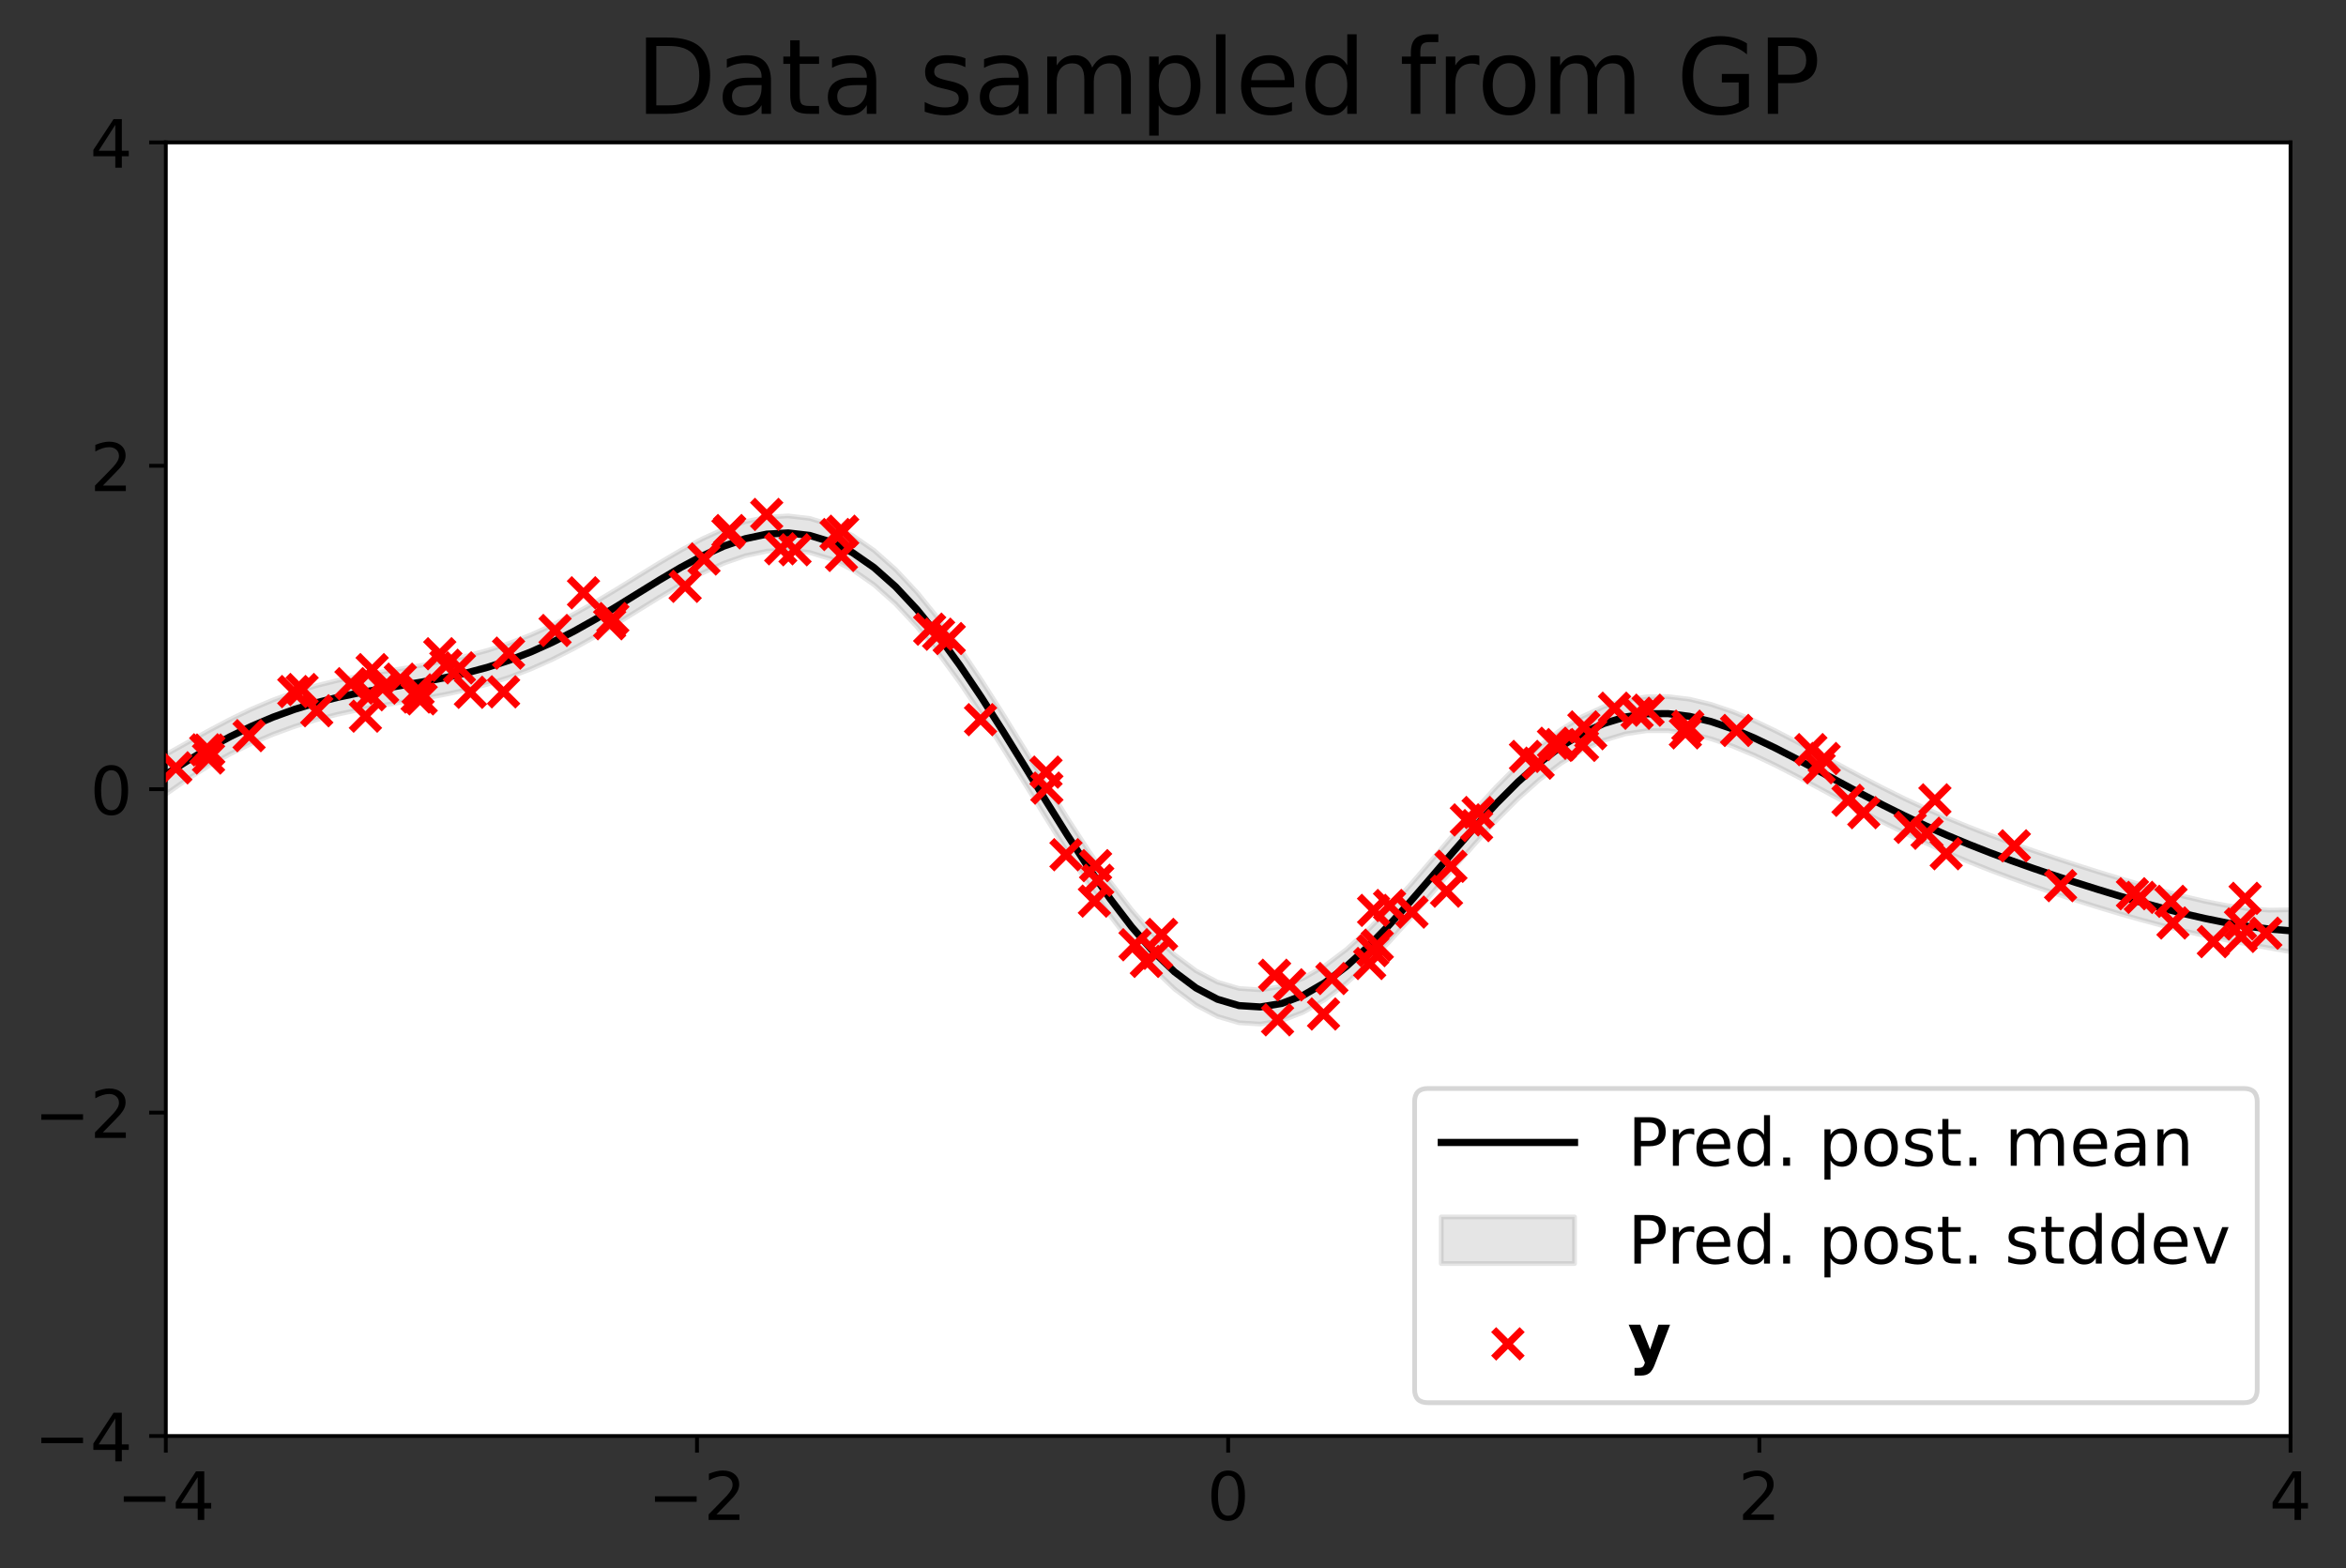 <?xml version="1.0" encoding="utf-8" standalone="no"?>
<!DOCTYPE svg PUBLIC "-//W3C//DTD SVG 1.1//EN"
  "http://www.w3.org/Graphics/SVG/1.1/DTD/svg11.dtd">
<!-- Created with matplotlib (https://matplotlib.org/) -->
<svg height="329.466pt" version="1.1" viewBox="0 0 492.893 329.466" width="492.893pt" xmlns="http://www.w3.org/2000/svg" xmlns:xlink="http://www.w3.org/1999/xlink">
 <rect x="0" y="0" width="492.893" height="329.466" fill="#333333" stroke="none"/>
 <defs>
  <style type="text/css">
*{stroke-linecap:butt;stroke-linejoin:round;}
  </style>
 </defs>
 <g id="figure_1">
  <g id="patch_1">
   <path d="M 0 329.466 
L 492.893 329.466 
L 492.893 0 
L 0 0 
z
" style="fill:none;"/>
  </g>
  <g id="axes_1">
   <g id="patch_2">
    <path d="M 34.839 301.717 
L 481.239 301.717 
L 481.239 29.917 
L 34.839 29.917 
z
" style="fill:#ffffff;"/>
   </g>
   <g id="PolyCollection_1">
    <defs>
     <path d="M 34.839 -170.919 
L 34.839 -162.605 
L 39.348 -165.743 
L 43.857 -168.56 
L 48.366 -171.064 
L 52.875 -173.27 
L 57.385 -175.189 
L 61.894 -176.834 
L 66.403 -178.221 
L 70.912 -179.38 
L 75.421 -180.349 
L 79.93 -181.183 
L 84.439 -181.947 
L 88.948 -182.711 
L 93.457 -183.549 
L 97.966 -184.533 
L 102.475 -185.722 
L 106.985 -187.164 
L 111.494 -188.887 
L 116.003 -190.9 
L 120.512 -193.188 
L 125.021 -195.711 
L 129.53 -198.409 
L 134.039 -201.2 
L 138.548 -203.985 
L 143.057 -206.651 
L 147.566 -209.075 
L 152.075 -211.132 
L 156.585 -212.7 
L 161.094 -213.662 
L 165.603 -213.919 
L 170.112 -213.388 
L 174.621 -212.009 
L 179.13 -209.75 
L 183.639 -206.604 
L 188.148 -202.596 
L 192.657 -197.777 
L 197.166 -192.224 
L 201.675 -186.041 
L 206.185 -179.35 
L 210.694 -172.292 
L 215.203 -165.021 
L 219.712 -157.698 
L 224.221 -150.489 
L 228.73 -143.561 
L 233.239 -137.073 
L 237.748 -131.175 
L 242.257 -126.005 
L 246.766 -121.68 
L 251.275 -118.293 
L 255.785 -115.913 
L 260.294 -114.579 
L 264.803 -114.3 
L 269.312 -115.053 
L 273.821 -116.787 
L 278.33 -119.422 
L 282.839 -122.851 
L 287.348 -126.95 
L 291.857 -131.576 
L 296.366 -136.575 
L 300.875 -141.787 
L 305.385 -147.05 
L 309.894 -152.208 
L 314.403 -157.112 
L 318.912 -161.63 
L 323.421 -165.646 
L 327.93 -169.071 
L 332.439 -171.837 
L 336.948 -173.905 
L 341.457 -175.265 
L 345.966 -175.93 
L 350.475 -175.94 
L 354.985 -175.354 
L 359.494 -174.247 
L 364.003 -172.704 
L 368.512 -170.815 
L 373.021 -168.669 
L 377.53 -166.353 
L 382.039 -163.942 
L 386.548 -161.503 
L 391.057 -159.089 
L 395.566 -156.742 
L 400.075 -154.489 
L 404.585 -152.348 
L 409.094 -150.325 
L 413.603 -148.421 
L 418.112 -146.628 
L 422.621 -144.933 
L 427.13 -143.324 
L 431.639 -141.787 
L 436.148 -140.313 
L 440.657 -138.896 
L 445.166 -137.539 
L 449.675 -136.248 
L 454.185 -135.036 
L 458.694 -133.915 
L 463.203 -132.894 
L 467.712 -131.967 
L 472.221 -131.115 
L 476.73 -130.304 
L 481.239 -129.501 
L 481.239 -138.307 
L 481.239 -138.307 
L 476.73 -138.239 
L 472.221 -138.567 
L 467.712 -139.216 
L 463.203 -140.105 
L 458.694 -141.168 
L 454.185 -142.351 
L 449.675 -143.62 
L 445.166 -144.952 
L 440.657 -146.333 
L 436.148 -147.758 
L 431.639 -149.228 
L 427.13 -150.748 
L 422.621 -152.33 
L 418.112 -153.987 
L 413.603 -155.737 
L 409.094 -157.597 
L 404.585 -159.579 
L 400.075 -161.689 
L 395.566 -163.925 
L 391.057 -166.269 
L 386.548 -168.692 
L 382.039 -171.149 
L 377.53 -173.579 
L 373.021 -175.91 
L 368.512 -178.062 
L 364.003 -179.946 
L 359.494 -181.472 
L 354.985 -182.552 
L 350.475 -183.106 
L 345.966 -183.063 
L 341.457 -182.368 
L 336.948 -180.987 
L 332.439 -178.904 
L 327.93 -176.132 
L 323.421 -172.705 
L 318.912 -168.689 
L 314.403 -164.172 
L 309.894 -159.266 
L 305.385 -154.105 
L 300.875 -148.837 
L 296.366 -143.624 
L 291.857 -138.628 
L 287.348 -134.013 
L 282.839 -129.934 
L 278.33 -126.53 
L 273.821 -123.926 
L 269.312 -122.222 
L 264.803 -121.492 
L 260.294 -121.786 
L 255.785 -123.122 
L 251.275 -125.492 
L 246.766 -128.86 
L 242.257 -133.163 
L 237.748 -138.311 
L 233.239 -144.192 
L 228.73 -150.674 
L 224.221 -157.608 
L 219.712 -164.832 
L 215.203 -172.178 
L 210.694 -179.475 
L 206.185 -186.557 
L 201.675 -193.265 
L 197.166 -199.458 
L 192.657 -205.01 
L 188.148 -209.82 
L 183.639 -213.813 
L 179.13 -216.94 
L 174.621 -219.182 
L 170.112 -220.547 
L 165.603 -221.07 
L 161.094 -220.813 
L 156.585 -219.857 
L 152.075 -218.302 
L 147.566 -216.26 
L 143.057 -213.852 
L 138.548 -211.2 
L 134.039 -208.424 
L 129.53 -205.636 
L 125.021 -202.934 
L 120.512 -200.4 
L 116.003 -198.094 
L 111.494 -196.056 
L 106.985 -194.303 
L 102.475 -192.827 
L 97.966 -191.606 
L 93.457 -190.595 
L 88.948 -189.74 
L 84.439 -188.974 
L 79.93 -188.226 
L 75.421 -187.424 
L 70.912 -186.496 
L 66.403 -185.381 
L 61.894 -184.026 
L 57.385 -182.399 
L 52.875 -180.491 
L 48.366 -178.32 
L 43.857 -175.94 
L 39.348 -173.436 
L 34.839 -170.919 
z
" id="m490f4f9d6b" style="stroke:#808080;stroke-opacity:0.2;"/>
    </defs>
    <g clip-path="url(#pa86b4167b5)">
     <use style="fill:#808080;fill-opacity:0.2;stroke:#808080;stroke-opacity:0.2;" x="0" xlink:href="#m490f4f9d6b" y="329.466"/>
    </g>
   </g>
   <g id="matplotlib.axis_1">
    <g id="xtick_1">
     <g id="line2d_1">
      <defs>
       <path d="M 0 0 
L 0 3.5 
" id="md73213a125" style="stroke:#000000;stroke-width:0.8;"/>
      </defs>
      <g>
       <use style="stroke:#000000;stroke-width:0.8;" x="34.839" xlink:href="#md73213a125" y="301.717"/>
      </g>
     </g>
     <g id="text_1">
      <!-- −4 -->
      <defs>
       <path d="M 10.594 35.5 
L 73.188 35.5 
L 73.188 27.203 
L 10.594 27.203 
z
" id="DejaVuSans-8722"/>
       <path d="M 37.797 64.312 
L 12.891 25.391 
L 37.797 25.391 
z
M 35.203 72.906 
L 47.609 72.906 
L 47.609 25.391 
L 58.016 25.391 
L 58.016 17.188 
L 47.609 17.188 
L 47.609 0 
L 37.797 0 
L 37.797 17.188 
L 4.891 17.188 
L 4.891 26.703 
z
" id="DejaVuSans-52"/>
      </defs>
      <g transform="translate(24.52 319.354)scale(0.14 -0.14)">
       <use xlink:href="#DejaVuSans-8722"/>
       <use x="83.789" xlink:href="#DejaVuSans-52"/>
      </g>
     </g>
    </g>
    <g id="xtick_2">
     <g id="line2d_2">
      <g>
       <use style="stroke:#000000;stroke-width:0.8;" x="146.439" xlink:href="#md73213a125" y="301.717"/>
      </g>
     </g>
     <g id="text_2">
      <!-- −2 -->
      <defs>
       <path d="M 19.188 8.297 
L 53.609 8.297 
L 53.609 0 
L 7.328 0 
L 7.328 8.297 
Q 12.938 14.109 22.625 23.891 
Q 32.328 33.688 34.812 36.531 
Q 39.547 41.844 41.422 45.531 
Q 43.312 49.219 43.312 52.781 
Q 43.312 58.594 39.234 62.25 
Q 35.156 65.922 28.609 65.922 
Q 23.969 65.922 18.812 64.312 
Q 13.672 62.703 7.812 59.422 
L 7.812 69.391 
Q 13.766 71.781 18.938 73 
Q 24.125 74.219 28.422 74.219 
Q 39.75 74.219 46.484 68.547 
Q 53.219 62.891 53.219 53.422 
Q 53.219 48.922 51.531 44.891 
Q 49.859 40.875 45.406 35.406 
Q 44.188 33.984 37.641 27.219 
Q 31.109 20.453 19.188 8.297 
z
" id="DejaVuSans-50"/>
      </defs>
      <g transform="translate(136.12 319.354)scale(0.14 -0.14)">
       <use xlink:href="#DejaVuSans-8722"/>
       <use x="83.789" xlink:href="#DejaVuSans-50"/>
      </g>
     </g>
    </g>
    <g id="xtick_3">
     <g id="line2d_3">
      <g>
       <use style="stroke:#000000;stroke-width:0.8;" x="258.039" xlink:href="#md73213a125" y="301.717"/>
      </g>
     </g>
     <g id="text_3">
      <!-- 0 -->
      <defs>
       <path d="M 31.781 66.406 
Q 24.172 66.406 20.328 58.906 
Q 16.5 51.422 16.5 36.375 
Q 16.5 21.391 20.328 13.891 
Q 24.172 6.391 31.781 6.391 
Q 39.453 6.391 43.281 13.891 
Q 47.125 21.391 47.125 36.375 
Q 47.125 51.422 43.281 58.906 
Q 39.453 66.406 31.781 66.406 
z
M 31.781 74.219 
Q 44.047 74.219 50.516 64.516 
Q 56.984 54.828 56.984 36.375 
Q 56.984 17.969 50.516 8.266 
Q 44.047 -1.422 31.781 -1.422 
Q 19.531 -1.422 13.062 8.266 
Q 6.594 17.969 6.594 36.375 
Q 6.594 54.828 13.062 64.516 
Q 19.531 74.219 31.781 74.219 
z
" id="DejaVuSans-48"/>
      </defs>
      <g transform="translate(253.585 319.354)scale(0.14 -0.14)">
       <use xlink:href="#DejaVuSans-48"/>
      </g>
     </g>
    </g>
    <g id="xtick_4">
     <g id="line2d_4">
      <g>
       <use style="stroke:#000000;stroke-width:0.8;" x="369.639" xlink:href="#md73213a125" y="301.717"/>
      </g>
     </g>
     <g id="text_4">
      <!-- 2 -->
      <g transform="translate(365.185 319.354)scale(0.14 -0.14)">
       <use xlink:href="#DejaVuSans-50"/>
      </g>
     </g>
    </g>
    <g id="xtick_5">
     <g id="line2d_5">
      <g>
       <use style="stroke:#000000;stroke-width:0.8;" x="481.239" xlink:href="#md73213a125" y="301.717"/>
      </g>
     </g>
     <g id="text_5">
      <!-- 4 -->
      <g transform="translate(476.785 319.354)scale(0.14 -0.14)">
       <use xlink:href="#DejaVuSans-52"/>
      </g>
     </g>
    </g>
   </g>
   <g id="matplotlib.axis_2">
    <g id="ytick_1">
     <g id="line2d_6">
      <defs>
       <path d="M 0 0 
L -3.5 0 
" id="m2ab9b0d9c8" style="stroke:#000000;stroke-width:0.8;"/>
      </defs>
      <g>
       <use style="stroke:#000000;stroke-width:0.8;" x="34.839" xlink:href="#m2ab9b0d9c8" y="301.717"/>
      </g>
     </g>
     <g id="text_6">
      <!-- −4 -->
      <g transform="translate(7.2 307.035)scale(0.14 -0.14)">
       <use xlink:href="#DejaVuSans-8722"/>
       <use x="83.789" xlink:href="#DejaVuSans-52"/>
      </g>
     </g>
    </g>
    <g id="ytick_2">
     <g id="line2d_7">
      <g>
       <use style="stroke:#000000;stroke-width:0.8;" x="34.839" xlink:href="#m2ab9b0d9c8" y="233.767"/>
      </g>
     </g>
     <g id="text_7">
      <!-- −2 -->
      <g transform="translate(7.2 239.085)scale(0.14 -0.14)">
       <use xlink:href="#DejaVuSans-8722"/>
       <use x="83.789" xlink:href="#DejaVuSans-50"/>
      </g>
     </g>
    </g>
    <g id="ytick_3">
     <g id="line2d_8">
      <g>
       <use style="stroke:#000000;stroke-width:0.8;" x="34.839" xlink:href="#m2ab9b0d9c8" y="165.817"/>
      </g>
     </g>
     <g id="text_8">
      <!-- 0 -->
      <g transform="translate(18.932 171.135)scale(0.14 -0.14)">
       <use xlink:href="#DejaVuSans-48"/>
      </g>
     </g>
    </g>
    <g id="ytick_4">
     <g id="line2d_9">
      <g>
       <use style="stroke:#000000;stroke-width:0.8;" x="34.839" xlink:href="#m2ab9b0d9c8" y="97.867"/>
      </g>
     </g>
     <g id="text_9">
      <!-- 2 -->
      <g transform="translate(18.932 103.185)scale(0.14 -0.14)">
       <use xlink:href="#DejaVuSans-50"/>
      </g>
     </g>
    </g>
    <g id="ytick_5">
     <g id="line2d_10">
      <g>
       <use style="stroke:#000000;stroke-width:0.8;" x="34.839" xlink:href="#m2ab9b0d9c8" y="29.917"/>
      </g>
     </g>
     <g id="text_10">
      <!-- 4 -->
      <g transform="translate(18.932 35.235)scale(0.14 -0.14)">
       <use xlink:href="#DejaVuSans-52"/>
      </g>
     </g>
    </g>
   </g>
   <g id="line2d_11">
    <path clip-path="url(#pa86b4167b5)" d="M 34.839 162.704 
L 39.348 159.876 
L 43.857 157.216 
L 48.366 154.774 
L 52.875 152.586 
L 57.385 150.672 
L 61.894 149.036 
L 66.403 147.665 
L 70.912 146.528 
L 75.421 145.58 
L 79.93 144.761 
L 84.439 144.006 
L 88.948 143.241 
L 93.457 142.394 
L 97.966 141.397 
L 102.475 140.191 
L 106.985 138.733 
L 111.494 136.994 
L 116.003 134.969 
L 120.512 132.672 
L 125.021 130.144 
L 129.53 127.444 
L 134.039 124.654 
L 138.548 121.874 
L 143.057 119.215 
L 147.566 116.798 
L 152.075 114.749 
L 156.585 113.187 
L 161.094 112.228 
L 165.603 111.971 
L 170.112 112.499 
L 174.621 113.87 
L 179.13 116.121 
L 183.639 119.257 
L 188.148 123.258 
L 192.657 128.073 
L 197.166 133.625 
L 201.675 139.813 
L 206.185 146.512 
L 210.694 153.582 
L 215.203 160.866 
L 219.712 168.201 
L 224.221 175.417 
L 228.73 182.349 
L 233.239 188.834 
L 237.748 194.723 
L 242.257 199.882 
L 246.766 204.196 
L 251.275 207.574 
L 255.785 209.949 
L 260.294 211.284 
L 264.803 211.57 
L 269.312 210.828 
L 273.821 209.109 
L 278.33 206.49 
L 282.839 203.074 
L 287.348 198.984 
L 291.857 194.364 
L 296.366 189.366 
L 300.875 184.154 
L 305.385 178.889 
L 309.894 173.729 
L 314.403 168.824 
L 318.912 164.307 
L 323.421 160.29 
L 327.93 156.865 
L 332.439 154.095 
L 336.948 152.02 
L 341.457 150.649 
L 345.966 149.97 
L 350.475 149.943 
L 354.985 150.513 
L 359.494 151.607 
L 364.003 153.141 
L 368.512 155.028 
L 373.021 157.176 
L 377.53 159.5 
L 382.039 161.921 
L 386.548 164.368 
L 391.057 166.787 
L 395.566 169.133 
L 400.075 171.377 
L 404.585 173.503 
L 409.094 175.505 
L 413.603 177.387 
L 418.112 179.158 
L 422.621 180.835 
L 427.13 182.43 
L 431.639 183.958 
L 436.148 185.43 
L 440.657 186.851 
L 445.166 188.221 
L 449.675 189.532 
L 454.185 190.772 
L 458.694 191.924 
L 463.203 192.966 
L 467.712 193.875 
L 472.221 194.625 
L 476.73 195.194 
L 481.239 195.562 
" style="fill:none;stroke:#000000;stroke-linecap:square;stroke-width:1.5;"/>
   </g>
   <g id="patch_3">
    <path d="M 34.839 301.717 
L 34.839 29.917 
" style="fill:none;stroke:#000000;stroke-linecap:square;stroke-linejoin:miter;stroke-width:0.8;"/>
   </g>
   <g id="patch_4">
    <path d="M 481.239 301.717 
L 481.239 29.917 
" style="fill:none;stroke:#000000;stroke-linecap:square;stroke-linejoin:miter;stroke-width:0.8;"/>
   </g>
   <g id="patch_5">
    <path d="M 34.839 301.717 
L 481.239 301.717 
" style="fill:none;stroke:#000000;stroke-linecap:square;stroke-linejoin:miter;stroke-width:0.8;"/>
   </g>
   <g id="patch_6">
    <path d="M 34.839 29.917 
L 481.239 29.917 
" style="fill:none;stroke:#000000;stroke-linecap:square;stroke-linejoin:miter;stroke-width:0.8;"/>
   </g>
   <g id="PathCollection_1">
    <defs>
     <path d="M -3 3 
L 3 -3 
M -3 -3 
L 3 3 
" id="md7fcf0e241" style="stroke:#ff0000;stroke-width:1.5;"/>
    </defs>
    <g clip-path="url(#pa86b4167b5)">
     <use style="fill:#ff0000;stroke:#ff0000;stroke-width:1.5;" x="279.829" xlink:href="#md7fcf0e241" y="205.6"/>
     <use style="fill:#ff0000;stroke:#ff0000;stroke-width:1.5;" x="354.1" xlink:href="#md7fcf0e241" y="153.983"/>
     <use style="fill:#ff0000;stroke:#ff0000;stroke-width:1.5;" x="303.913" xlink:href="#md7fcf0e241" y="187.25"/>
     <use style="fill:#ff0000;stroke:#ff0000;stroke-width:1.5;" x="278.075" xlink:href="#md7fcf0e241" y="213.05"/>
     <use style="fill:#ff0000;stroke:#ff0000;stroke-width:1.5;" x="223.959" xlink:href="#md7fcf0e241" y="179.581"/>
     <use style="fill:#ff0000;stroke:#ff0000;stroke-width:1.5;" x="323.166" xlink:href="#md7fcf0e241" y="160.349"/>
     <use style="fill:#ff0000;stroke:#ff0000;stroke-width:1.5;" x="230.178" xlink:href="#md7fcf0e241" y="181.877"/>
     <use style="fill:#ff0000;stroke:#ff0000;stroke-width:1.5;" x="432.927" xlink:href="#md7fcf0e241" y="186.084"/>
     <use style="fill:#ff0000;stroke:#ff0000;stroke-width:1.5;" x="465.018" xlink:href="#md7fcf0e241" y="197.85"/>
     <use style="fill:#ff0000;stroke:#ff0000;stroke-width:1.5;" x="206.007" xlink:href="#md7fcf0e241" y="151.208"/>
     <use style="fill:#ff0000;stroke:#ff0000;stroke-width:1.5;" x="388.265" xlink:href="#md7fcf0e241" y="168.157"/>
     <use style="fill:#ff0000;stroke:#ff0000;stroke-width:1.5;" x="270.938" xlink:href="#md7fcf0e241" y="206.924"/>
     <use style="fill:#ff0000;stroke:#ff0000;stroke-width:1.5;" x="288.414" xlink:href="#md7fcf0e241" y="199.733"/>
     <use style="fill:#ff0000;stroke:#ff0000;stroke-width:1.5;" x="448.025" xlink:href="#md7fcf0e241" y="187.781"/>
     <use style="fill:#ff0000;stroke:#ff0000;stroke-width:1.5;" x="66.55" xlink:href="#md7fcf0e241" y="149.332"/>
     <use style="fill:#ff0000;stroke:#ff0000;stroke-width:1.5;" x="73.734" xlink:href="#md7fcf0e241" y="143.647"/>
     <use style="fill:#ff0000;stroke:#ff0000;stroke-width:1.5;" x="43.865" xlink:href="#md7fcf0e241" y="157.595"/>
     <use style="fill:#ff0000;stroke:#ff0000;stroke-width:1.5;" x="406.521" xlink:href="#md7fcf0e241" y="168.057"/>
     <use style="fill:#ff0000;stroke:#ff0000;stroke-width:1.5;" x="382.208" xlink:href="#md7fcf0e241" y="161.303"/>
     <use style="fill:#ff0000;stroke:#ff0000;stroke-width:1.5;" x="423.212" xlink:href="#md7fcf0e241" y="177.715"/>
     <use style="fill:#ff0000;stroke:#ff0000;stroke-width:1.5;" x="471.694" xlink:href="#md7fcf0e241" y="188.747"/>
     <use style="fill:#ff0000;stroke:#ff0000;stroke-width:1.5;" x="391.583" xlink:href="#md7fcf0e241" y="170.746"/>
     <use style="fill:#ff0000;stroke:#ff0000;stroke-width:1.5;" x="240.843" xlink:href="#md7fcf0e241" y="202.001"/>
     <use style="fill:#ff0000;stroke:#ff0000;stroke-width:1.5;" x="383.267" xlink:href="#md7fcf0e241" y="159.371"/>
     <use style="fill:#ff0000;stroke:#ff0000;stroke-width:1.5;" x="87.637" xlink:href="#md7fcf0e241" y="146.451"/>
     <use style="fill:#ff0000;stroke:#ff0000;stroke-width:1.5;" x="320.5" xlink:href="#md7fcf0e241" y="158.929"/>
     <use style="fill:#ff0000;stroke:#ff0000;stroke-width:1.5;" x="98.832" xlink:href="#md7fcf0e241" y="145.464"/>
     <use style="fill:#ff0000;stroke:#ff0000;stroke-width:1.5;" x="456.539" xlink:href="#md7fcf0e241" y="193.926"/>
     <use style="fill:#ff0000;stroke:#ff0000;stroke-width:1.5;" x="267.792" xlink:href="#md7fcf0e241" y="204.909"/>
     <use style="fill:#ff0000;stroke:#ff0000;stroke-width:1.5;" x="219.944" xlink:href="#md7fcf0e241" y="165.588"/>
     <use style="fill:#ff0000;stroke:#ff0000;stroke-width:1.5;" x="152.937" xlink:href="#md7fcf0e241" y="111.962"/>
     <use style="fill:#ff0000;stroke:#ff0000;stroke-width:1.5;" x="380.457" xlink:href="#md7fcf0e241" y="157.501"/>
     <use style="fill:#ff0000;stroke:#ff0000;stroke-width:1.5;" x="238.465" xlink:href="#md7fcf0e241" y="198.504"/>
     <use style="fill:#ff0000;stroke:#ff0000;stroke-width:1.5;" x="288.588" xlink:href="#md7fcf0e241" y="191.278"/>
     <use style="fill:#ff0000;stroke:#ff0000;stroke-width:1.5;" x="43.227" xlink:href="#md7fcf0e241" y="157.547"/>
     <use style="fill:#ff0000;stroke:#ff0000;stroke-width:1.5;" x="310.552" xlink:href="#md7fcf0e241" y="170.713"/>
     <use style="fill:#ff0000;stroke:#ff0000;stroke-width:1.5;" x="308.079" xlink:href="#md7fcf0e241" y="172.272"/>
     <use style="fill:#ff0000;stroke:#ff0000;stroke-width:1.5;" x="310.238" xlink:href="#md7fcf0e241" y="173.469"/>
     <use style="fill:#ff0000;stroke:#ff0000;stroke-width:1.5;" x="456.128" xlink:href="#md7fcf0e241" y="189.381"/>
     <use style="fill:#ff0000;stroke:#ff0000;stroke-width:1.5;" x="339.204" xlink:href="#md7fcf0e241" y="148.805"/>
     <use style="fill:#ff0000;stroke:#ff0000;stroke-width:1.5;" x="195.323" xlink:href="#md7fcf0e241" y="132.193"/>
     <use style="fill:#ff0000;stroke:#ff0000;stroke-width:1.5;" x="229.93" xlink:href="#md7fcf0e241" y="189.333"/>
     <use style="fill:#ff0000;stroke:#ff0000;stroke-width:1.5;" x="346.262" xlink:href="#md7fcf0e241" y="149.22"/>
     <use style="fill:#ff0000;stroke:#ff0000;stroke-width:1.5;" x="61.724" xlink:href="#md7fcf0e241" y="145.301"/>
     <use style="fill:#ff0000;stroke:#ff0000;stroke-width:1.5;" x="332.484" xlink:href="#md7fcf0e241" y="156.607"/>
     <use style="fill:#ff0000;stroke:#ff0000;stroke-width:1.5;" x="334.212" xlink:href="#md7fcf0e241" y="154.158"/>
     <use style="fill:#ff0000;stroke:#ff0000;stroke-width:1.5;" x="128.754" xlink:href="#md7fcf0e241" y="129.97"/>
     <use style="fill:#ff0000;stroke:#ff0000;stroke-width:1.5;" x="92.392" xlink:href="#md7fcf0e241" y="137.359"/>
     <use style="fill:#ff0000;stroke:#ff0000;stroke-width:1.5;" x="175.646" xlink:href="#md7fcf0e241" y="112.303"/>
     <use style="fill:#ff0000;stroke:#ff0000;stroke-width:1.5;" x="197.2" xlink:href="#md7fcf0e241" y="133.252"/>
     <use style="fill:#ff0000;stroke:#ff0000;stroke-width:1.5;" x="289.375" xlink:href="#md7fcf0e241" y="198.585"/>
     <use style="fill:#ff0000;stroke:#ff0000;stroke-width:1.5;" x="230.631" xlink:href="#md7fcf0e241" y="184.963"/>
     <use style="fill:#ff0000;stroke:#ff0000;stroke-width:1.5;" x="476.049" xlink:href="#md7fcf0e241" y="196.072"/>
     <use style="fill:#ff0000;stroke:#ff0000;stroke-width:1.5;" x="80.392" xlink:href="#md7fcf0e241" y="144.57"/>
     <use style="fill:#ff0000;stroke:#ff0000;stroke-width:1.5;" x="128.082" xlink:href="#md7fcf0e241" y="131.06"/>
     <use style="fill:#ff0000;stroke:#ff0000;stroke-width:1.5;" x="106.848" xlink:href="#md7fcf0e241" y="137.224"/>
     <use style="fill:#ff0000;stroke:#ff0000;stroke-width:1.5;" x="326.387" xlink:href="#md7fcf0e241" y="156.167"/>
     <use style="fill:#ff0000;stroke:#ff0000;stroke-width:1.5;" x="147.908" xlink:href="#md7fcf0e241" y="117.447"/>
     <use style="fill:#ff0000;stroke:#ff0000;stroke-width:1.5;" x="243" xlink:href="#md7fcf0e241" y="200.302"/>
     <use style="fill:#ff0000;stroke:#ff0000;stroke-width:1.5;" x="143.951" xlink:href="#md7fcf0e241" y="123.193"/>
     <use style="fill:#ff0000;stroke:#ff0000;stroke-width:1.5;" x="105.803" xlink:href="#md7fcf0e241" y="145.358"/>
     <use style="fill:#ff0000;stroke:#ff0000;stroke-width:1.5;" x="84.111" xlink:href="#md7fcf0e241" y="142.702"/>
     <use style="fill:#ff0000;stroke:#ff0000;stroke-width:1.5;" x="327.825" xlink:href="#md7fcf0e241" y="156.447"/>
     <use style="fill:#ff0000;stroke:#ff0000;stroke-width:1.5;" x="96.524" xlink:href="#md7fcf0e241" y="140.325"/>
     <use style="fill:#ff0000;stroke:#ff0000;stroke-width:1.5;" x="122.593" xlink:href="#md7fcf0e241" y="124.557"/>
     <use style="fill:#ff0000;stroke:#ff0000;stroke-width:1.5;" x="199.438" xlink:href="#md7fcf0e241" y="134.162"/>
     <use style="fill:#ff0000;stroke:#ff0000;stroke-width:1.5;" x="401.33" xlink:href="#md7fcf0e241" y="173.841"/>
     <use style="fill:#ff0000;stroke:#ff0000;stroke-width:1.5;" x="78.185" xlink:href="#md7fcf0e241" y="140.693"/>
     <use style="fill:#ff0000;stroke:#ff0000;stroke-width:1.5;" x="408.898" xlink:href="#md7fcf0e241" y="179.376"/>
     <use style="fill:#ff0000;stroke:#ff0000;stroke-width:1.5;" x="77.737" xlink:href="#md7fcf0e241" y="145.975"/>
     <use style="fill:#ff0000;stroke:#ff0000;stroke-width:1.5;" x="470.731" xlink:href="#md7fcf0e241" y="194.143"/>
     <use style="fill:#ff0000;stroke:#ff0000;stroke-width:1.5;" x="244.045" xlink:href="#md7fcf0e241" y="196.332"/>
     <use style="fill:#ff0000;stroke:#ff0000;stroke-width:1.5;" x="470.865" xlink:href="#md7fcf0e241" y="196.749"/>
     <use style="fill:#ff0000;stroke:#ff0000;stroke-width:1.5;" x="304.842" xlink:href="#md7fcf0e241" y="182.017"/>
     <use style="fill:#ff0000;stroke:#ff0000;stroke-width:1.5;" x="364.846" xlink:href="#md7fcf0e241" y="153.474"/>
     <use style="fill:#ff0000;stroke:#ff0000;stroke-width:1.5;" x="52.332" xlink:href="#md7fcf0e241" y="154.567"/>
     <use style="fill:#ff0000;stroke:#ff0000;stroke-width:1.5;" x="161.084" xlink:href="#md7fcf0e241" y="108.086"/>
     <use style="fill:#ff0000;stroke:#ff0000;stroke-width:1.5;" x="88.495" xlink:href="#md7fcf0e241" y="146.835"/>
     <use style="fill:#ff0000;stroke:#ff0000;stroke-width:1.5;" x="167.036" xlink:href="#md7fcf0e241" y="115.511"/>
     <use style="fill:#ff0000;stroke:#ff0000;stroke-width:1.5;" x="87.839" xlink:href="#md7fcf0e241" y="144.95"/>
     <use style="fill:#ff0000;stroke:#ff0000;stroke-width:1.5;" x="176.787" xlink:href="#md7fcf0e241" y="116.702"/>
     <use style="fill:#ff0000;stroke:#ff0000;stroke-width:1.5;" x="219.766" xlink:href="#md7fcf0e241" y="162.228"/>
     <use style="fill:#ff0000;stroke:#ff0000;stroke-width:1.5;" x="63.475" xlink:href="#md7fcf0e241" y="144.871"/>
     <use style="fill:#ff0000;stroke:#ff0000;stroke-width:1.5;" x="343.959" xlink:href="#md7fcf0e241" y="149.865"/>
     <use style="fill:#ff0000;stroke:#ff0000;stroke-width:1.5;" x="287.77" xlink:href="#md7fcf0e241" y="202.444"/>
     <use style="fill:#ff0000;stroke:#ff0000;stroke-width:1.5;" x="153.309" xlink:href="#md7fcf0e241" y="111.471"/>
     <use style="fill:#ff0000;stroke:#ff0000;stroke-width:1.5;" x="268.417" xlink:href="#md7fcf0e241" y="214.276"/>
     <use style="fill:#ff0000;stroke:#ff0000;stroke-width:1.5;" x="76.774" xlink:href="#md7fcf0e241" y="150.468"/>
     <use style="fill:#ff0000;stroke:#ff0000;stroke-width:1.5;" x="291.942" xlink:href="#md7fcf0e241" y="190.25"/>
     <use style="fill:#ff0000;stroke:#ff0000;stroke-width:1.5;" x="449.677" xlink:href="#md7fcf0e241" y="188.547"/>
     <use style="fill:#ff0000;stroke:#ff0000;stroke-width:1.5;" x="177.048" xlink:href="#md7fcf0e241" y="111.618"/>
     <use style="fill:#ff0000;stroke:#ff0000;stroke-width:1.5;" x="332.771" xlink:href="#md7fcf0e241" y="152.734"/>
     <use style="fill:#ff0000;stroke:#ff0000;stroke-width:1.5;" x="93.674" xlink:href="#md7fcf0e241" y="139.772"/>
     <use style="fill:#ff0000;stroke:#ff0000;stroke-width:1.5;" x="354.608" xlink:href="#md7fcf0e241" y="152.585"/>
     <use style="fill:#ff0000;stroke:#ff0000;stroke-width:1.5;" x="164.03" xlink:href="#md7fcf0e241" y="115.304"/>
     <use style="fill:#ff0000;stroke:#ff0000;stroke-width:1.5;" x="116.616" xlink:href="#md7fcf0e241" y="132.468"/>
     <use style="fill:#ff0000;stroke:#ff0000;stroke-width:1.5;" x="296.658" xlink:href="#md7fcf0e241" y="191.643"/>
     <use style="fill:#ff0000;stroke:#ff0000;stroke-width:1.5;" x="43.815" xlink:href="#md7fcf0e241" y="159.266"/>
     <use style="fill:#ff0000;stroke:#ff0000;stroke-width:1.5;" x="404.878" xlink:href="#md7fcf0e241" y="175.078"/>
     <use style="fill:#ff0000;stroke:#ff0000;stroke-width:1.5;" x="36.935" xlink:href="#md7fcf0e241" y="161.325"/>
    </g>
   </g>
   <g id="text_11">
    <!-- Data sampled from GP -->
    <defs>
     <path d="M 19.672 64.797 
L 19.672 8.109 
L 31.594 8.109 
Q 46.688 8.109 53.688 14.938 
Q 60.688 21.781 60.688 36.531 
Q 60.688 51.172 53.688 57.984 
Q 46.688 64.797 31.594 64.797 
z
M 9.812 72.906 
L 30.078 72.906 
Q 51.266 72.906 61.172 64.094 
Q 71.094 55.281 71.094 36.531 
Q 71.094 17.672 61.125 8.828 
Q 51.172 0 30.078 0 
L 9.812 0 
z
" id="DejaVuSans-68"/>
     <path d="M 34.281 27.484 
Q 23.391 27.484 19.188 25 
Q 14.984 22.516 14.984 16.5 
Q 14.984 11.719 18.141 8.906 
Q 21.297 6.109 26.703 6.109 
Q 34.188 6.109 38.703 11.406 
Q 43.219 16.703 43.219 25.484 
L 43.219 27.484 
z
M 52.203 31.203 
L 52.203 0 
L 43.219 0 
L 43.219 8.297 
Q 40.141 3.328 35.547 0.953 
Q 30.953 -1.422 24.312 -1.422 
Q 15.922 -1.422 10.953 3.297 
Q 6 8.016 6 15.922 
Q 6 25.141 12.172 29.828 
Q 18.359 34.516 30.609 34.516 
L 43.219 34.516 
L 43.219 35.406 
Q 43.219 41.609 39.141 45 
Q 35.062 48.391 27.688 48.391 
Q 23 48.391 18.547 47.266 
Q 14.109 46.141 10.016 43.891 
L 10.016 52.203 
Q 14.938 54.109 19.578 55.047 
Q 24.219 56 28.609 56 
Q 40.484 56 46.344 49.844 
Q 52.203 43.703 52.203 31.203 
z
" id="DejaVuSans-97"/>
     <path d="M 18.312 70.219 
L 18.312 54.688 
L 36.812 54.688 
L 36.812 47.703 
L 18.312 47.703 
L 18.312 18.016 
Q 18.312 11.328 20.141 9.422 
Q 21.969 7.516 27.594 7.516 
L 36.812 7.516 
L 36.812 0 
L 27.594 0 
Q 17.188 0 13.234 3.875 
Q 9.281 7.766 9.281 18.016 
L 9.281 47.703 
L 2.688 47.703 
L 2.688 54.688 
L 9.281 54.688 
L 9.281 70.219 
z
" id="DejaVuSans-116"/>
     <path id="DejaVuSans-32"/>
     <path d="M 44.281 53.078 
L 44.281 44.578 
Q 40.484 46.531 36.375 47.5 
Q 32.281 48.484 27.875 48.484 
Q 21.188 48.484 17.844 46.438 
Q 14.5 44.391 14.5 40.281 
Q 14.5 37.156 16.891 35.375 
Q 19.281 33.594 26.516 31.984 
L 29.594 31.297 
Q 39.156 29.25 43.188 25.516 
Q 47.219 21.781 47.219 15.094 
Q 47.219 7.469 41.188 3.016 
Q 35.156 -1.422 24.609 -1.422 
Q 20.219 -1.422 15.453 -0.562 
Q 10.688 0.297 5.422 2 
L 5.422 11.281 
Q 10.406 8.688 15.234 7.391 
Q 20.062 6.109 24.812 6.109 
Q 31.156 6.109 34.562 8.281 
Q 37.984 10.453 37.984 14.406 
Q 37.984 18.062 35.516 20.016 
Q 33.062 21.969 24.703 23.781 
L 21.578 24.516 
Q 13.234 26.266 9.516 29.906 
Q 5.812 33.547 5.812 39.891 
Q 5.812 47.609 11.281 51.797 
Q 16.75 56 26.812 56 
Q 31.781 56 36.172 55.266 
Q 40.578 54.547 44.281 53.078 
z
" id="DejaVuSans-115"/>
     <path d="M 52 44.188 
Q 55.375 50.25 60.062 53.125 
Q 64.75 56 71.094 56 
Q 79.641 56 84.281 50.016 
Q 88.922 44.047 88.922 33.016 
L 88.922 0 
L 79.891 0 
L 79.891 32.719 
Q 79.891 40.578 77.094 44.375 
Q 74.312 48.188 68.609 48.188 
Q 61.625 48.188 57.562 43.547 
Q 53.516 38.922 53.516 30.906 
L 53.516 0 
L 44.484 0 
L 44.484 32.719 
Q 44.484 40.625 41.703 44.406 
Q 38.922 48.188 33.109 48.188 
Q 26.219 48.188 22.156 43.531 
Q 18.109 38.875 18.109 30.906 
L 18.109 0 
L 9.078 0 
L 9.078 54.688 
L 18.109 54.688 
L 18.109 46.188 
Q 21.188 51.219 25.484 53.609 
Q 29.781 56 35.688 56 
Q 41.656 56 45.828 52.969 
Q 50 49.953 52 44.188 
z
" id="DejaVuSans-109"/>
     <path d="M 18.109 8.203 
L 18.109 -20.797 
L 9.078 -20.797 
L 9.078 54.688 
L 18.109 54.688 
L 18.109 46.391 
Q 20.953 51.266 25.266 53.625 
Q 29.594 56 35.594 56 
Q 45.562 56 51.781 48.094 
Q 58.016 40.188 58.016 27.297 
Q 58.016 14.406 51.781 6.484 
Q 45.562 -1.422 35.594 -1.422 
Q 29.594 -1.422 25.266 0.953 
Q 20.953 3.328 18.109 8.203 
z
M 48.688 27.297 
Q 48.688 37.203 44.609 42.844 
Q 40.531 48.484 33.406 48.484 
Q 26.266 48.484 22.188 42.844 
Q 18.109 37.203 18.109 27.297 
Q 18.109 17.391 22.188 11.75 
Q 26.266 6.109 33.406 6.109 
Q 40.531 6.109 44.609 11.75 
Q 48.688 17.391 48.688 27.297 
z
" id="DejaVuSans-112"/>
     <path d="M 9.422 75.984 
L 18.406 75.984 
L 18.406 0 
L 9.422 0 
z
" id="DejaVuSans-108"/>
     <path d="M 56.203 29.594 
L 56.203 25.203 
L 14.891 25.203 
Q 15.484 15.922 20.484 11.062 
Q 25.484 6.203 34.422 6.203 
Q 39.594 6.203 44.453 7.469 
Q 49.312 8.734 54.109 11.281 
L 54.109 2.781 
Q 49.266 0.734 44.188 -0.344 
Q 39.109 -1.422 33.891 -1.422 
Q 20.797 -1.422 13.156 6.188 
Q 5.516 13.812 5.516 26.812 
Q 5.516 40.234 12.766 48.109 
Q 20.016 56 32.328 56 
Q 43.359 56 49.781 48.891 
Q 56.203 41.797 56.203 29.594 
z
M 47.219 32.234 
Q 47.125 39.594 43.094 43.984 
Q 39.062 48.391 32.422 48.391 
Q 24.906 48.391 20.391 44.141 
Q 15.875 39.891 15.188 32.172 
z
" id="DejaVuSans-101"/>
     <path d="M 45.406 46.391 
L 45.406 75.984 
L 54.391 75.984 
L 54.391 0 
L 45.406 0 
L 45.406 8.203 
Q 42.578 3.328 38.25 0.953 
Q 33.938 -1.422 27.875 -1.422 
Q 17.969 -1.422 11.734 6.484 
Q 5.516 14.406 5.516 27.297 
Q 5.516 40.188 11.734 48.094 
Q 17.969 56 27.875 56 
Q 33.938 56 38.25 53.625 
Q 42.578 51.266 45.406 46.391 
z
M 14.797 27.297 
Q 14.797 17.391 18.875 11.75 
Q 22.953 6.109 30.078 6.109 
Q 37.203 6.109 41.297 11.75 
Q 45.406 17.391 45.406 27.297 
Q 45.406 37.203 41.297 42.844 
Q 37.203 48.484 30.078 48.484 
Q 22.953 48.484 18.875 42.844 
Q 14.797 37.203 14.797 27.297 
z
" id="DejaVuSans-100"/>
     <path d="M 37.109 75.984 
L 37.109 68.5 
L 28.516 68.5 
Q 23.688 68.5 21.797 66.547 
Q 19.922 64.594 19.922 59.516 
L 19.922 54.688 
L 34.719 54.688 
L 34.719 47.703 
L 19.922 47.703 
L 19.922 0 
L 10.891 0 
L 10.891 47.703 
L 2.297 47.703 
L 2.297 54.688 
L 10.891 54.688 
L 10.891 58.5 
Q 10.891 67.625 15.141 71.797 
Q 19.391 75.984 28.609 75.984 
z
" id="DejaVuSans-102"/>
     <path d="M 41.109 46.297 
Q 39.594 47.172 37.812 47.578 
Q 36.031 48 33.891 48 
Q 26.266 48 22.188 43.047 
Q 18.109 38.094 18.109 28.812 
L 18.109 0 
L 9.078 0 
L 9.078 54.688 
L 18.109 54.688 
L 18.109 46.188 
Q 20.953 51.172 25.484 53.578 
Q 30.031 56 36.531 56 
Q 37.453 56 38.578 55.875 
Q 39.703 55.766 41.062 55.516 
z
" id="DejaVuSans-114"/>
     <path d="M 30.609 48.391 
Q 23.391 48.391 19.188 42.75 
Q 14.984 37.109 14.984 27.297 
Q 14.984 17.484 19.156 11.844 
Q 23.344 6.203 30.609 6.203 
Q 37.797 6.203 41.984 11.859 
Q 46.188 17.531 46.188 27.297 
Q 46.188 37.016 41.984 42.703 
Q 37.797 48.391 30.609 48.391 
z
M 30.609 56 
Q 42.328 56 49.016 48.375 
Q 55.719 40.766 55.719 27.297 
Q 55.719 13.875 49.016 6.219 
Q 42.328 -1.422 30.609 -1.422 
Q 18.844 -1.422 12.172 6.219 
Q 5.516 13.875 5.516 27.297 
Q 5.516 40.766 12.172 48.375 
Q 18.844 56 30.609 56 
z
" id="DejaVuSans-111"/>
     <path d="M 59.516 10.406 
L 59.516 29.984 
L 43.406 29.984 
L 43.406 38.094 
L 69.281 38.094 
L 69.281 6.781 
Q 63.578 2.734 56.688 0.656 
Q 49.812 -1.422 42 -1.422 
Q 24.906 -1.422 15.25 8.562 
Q 5.609 18.562 5.609 36.375 
Q 5.609 54.25 15.25 64.234 
Q 24.906 74.219 42 74.219 
Q 49.125 74.219 55.547 72.453 
Q 61.969 70.703 67.391 67.281 
L 67.391 56.781 
Q 61.922 61.422 55.766 63.766 
Q 49.609 66.109 42.828 66.109 
Q 29.438 66.109 22.719 58.641 
Q 16.016 51.172 16.016 36.375 
Q 16.016 21.625 22.719 14.156 
Q 29.438 6.688 42.828 6.688 
Q 48.047 6.688 52.141 7.594 
Q 56.25 8.5 59.516 10.406 
z
" id="DejaVuSans-71"/>
     <path d="M 19.672 64.797 
L 19.672 37.406 
L 32.078 37.406 
Q 38.969 37.406 42.719 40.969 
Q 46.484 44.531 46.484 51.125 
Q 46.484 57.672 42.719 61.234 
Q 38.969 64.797 32.078 64.797 
z
M 9.812 72.906 
L 32.078 72.906 
Q 44.344 72.906 50.609 67.359 
Q 56.891 61.812 56.891 51.125 
Q 56.891 40.328 50.609 34.812 
Q 44.344 29.297 32.078 29.297 
L 19.672 29.297 
L 19.672 0 
L 9.812 0 
z
" id="DejaVuSans-80"/>
    </defs>
    <g transform="translate(133.562 23.917)scale(0.22 -0.22)">
     <use xlink:href="#DejaVuSans-68"/>
     <use x="77.002" xlink:href="#DejaVuSans-97"/>
     <use x="138.281" xlink:href="#DejaVuSans-116"/>
     <use x="177.49" xlink:href="#DejaVuSans-97"/>
     <use x="238.77" xlink:href="#DejaVuSans-32"/>
     <use x="270.557" xlink:href="#DejaVuSans-115"/>
     <use x="322.656" xlink:href="#DejaVuSans-97"/>
     <use x="383.936" xlink:href="#DejaVuSans-109"/>
     <use x="481.348" xlink:href="#DejaVuSans-112"/>
     <use x="544.824" xlink:href="#DejaVuSans-108"/>
     <use x="572.607" xlink:href="#DejaVuSans-101"/>
     <use x="634.131" xlink:href="#DejaVuSans-100"/>
     <use x="697.607" xlink:href="#DejaVuSans-32"/>
     <use x="729.395" xlink:href="#DejaVuSans-102"/>
     <use x="764.6" xlink:href="#DejaVuSans-114"/>
     <use x="803.463" xlink:href="#DejaVuSans-111"/>
     <use x="864.645" xlink:href="#DejaVuSans-109"/>
     <use x="962.057" xlink:href="#DejaVuSans-32"/>
     <use x="993.844" xlink:href="#DejaVuSans-71"/>
     <use x="1071.334" xlink:href="#DejaVuSans-80"/>
    </g>
   </g>
   <g id="legend_1">
    <g id="patch_7">
     <path d="M 300.009 294.717 
L 471.439 294.717 
Q 474.239 294.717 474.239 291.917 
L 474.239 231.5 
Q 474.239 228.7 471.439 228.7 
L 300.009 228.7 
Q 297.209 228.7 297.209 231.5 
L 297.209 291.917 
Q 297.209 294.717 300.009 294.717 
z
" style="fill:#ffffff;opacity:0.8;stroke:#cccccc;stroke-linejoin:miter;"/>
    </g>
    <g id="line2d_12">
     <path d="M 302.809 240.038 
L 330.809 240.038 
" style="fill:none;stroke:#000000;stroke-linecap:square;stroke-width:1.5;"/>
    </g>
    <g id="line2d_13"/>
    <g id="text_12">
     <!-- Pred. post. mean -->
     <defs>
      <path d="M 10.688 12.406 
L 21 12.406 
L 21 0 
L 10.688 0 
z
" id="DejaVuSans-46"/>
      <path d="M 54.891 33.016 
L 54.891 0 
L 45.906 0 
L 45.906 32.719 
Q 45.906 40.484 42.875 44.328 
Q 39.844 48.188 33.797 48.188 
Q 26.516 48.188 22.312 43.547 
Q 18.109 38.922 18.109 30.906 
L 18.109 0 
L 9.078 0 
L 9.078 54.688 
L 18.109 54.688 
L 18.109 46.188 
Q 21.344 51.125 25.703 53.562 
Q 30.078 56 35.797 56 
Q 45.219 56 50.047 50.172 
Q 54.891 44.344 54.891 33.016 
z
" id="DejaVuSans-110"/>
     </defs>
     <g transform="translate(342.009 244.938)scale(0.14 -0.14)">
      <use xlink:href="#DejaVuSans-80"/>
      <use x="58.553" xlink:href="#DejaVuSans-114"/>
      <use x="97.416" xlink:href="#DejaVuSans-101"/>
      <use x="158.939" xlink:href="#DejaVuSans-100"/>
      <use x="222.416" xlink:href="#DejaVuSans-46"/>
      <use x="254.203" xlink:href="#DejaVuSans-32"/>
      <use x="285.99" xlink:href="#DejaVuSans-112"/>
      <use x="349.467" xlink:href="#DejaVuSans-111"/>
      <use x="410.648" xlink:href="#DejaVuSans-115"/>
      <use x="462.748" xlink:href="#DejaVuSans-116"/>
      <use x="501.957" xlink:href="#DejaVuSans-46"/>
      <use x="533.744" xlink:href="#DejaVuSans-32"/>
      <use x="565.531" xlink:href="#DejaVuSans-109"/>
      <use x="662.943" xlink:href="#DejaVuSans-101"/>
      <use x="724.467" xlink:href="#DejaVuSans-97"/>
      <use x="785.746" xlink:href="#DejaVuSans-110"/>
     </g>
    </g>
    <g id="patch_8">
     <path d="M 302.809 265.487 
L 330.809 265.487 
L 330.809 255.687 
L 302.809 255.687 
z
" style="fill:#808080;opacity:0.2;stroke:#808080;stroke-linejoin:miter;"/>
    </g>
    <g id="text_13">
     <!-- Pred. post. stddev -->
     <defs>
      <path d="M 2.984 54.688 
L 12.5 54.688 
L 29.594 8.797 
L 46.688 54.688 
L 56.203 54.688 
L 35.688 0 
L 23.484 0 
z
" id="DejaVuSans-118"/>
     </defs>
     <g transform="translate(342.009 265.487)scale(0.14 -0.14)">
      <use xlink:href="#DejaVuSans-80"/>
      <use x="58.553" xlink:href="#DejaVuSans-114"/>
      <use x="97.416" xlink:href="#DejaVuSans-101"/>
      <use x="158.939" xlink:href="#DejaVuSans-100"/>
      <use x="222.416" xlink:href="#DejaVuSans-46"/>
      <use x="254.203" xlink:href="#DejaVuSans-32"/>
      <use x="285.99" xlink:href="#DejaVuSans-112"/>
      <use x="349.467" xlink:href="#DejaVuSans-111"/>
      <use x="410.648" xlink:href="#DejaVuSans-115"/>
      <use x="462.748" xlink:href="#DejaVuSans-116"/>
      <use x="501.957" xlink:href="#DejaVuSans-46"/>
      <use x="533.744" xlink:href="#DejaVuSans-32"/>
      <use x="565.531" xlink:href="#DejaVuSans-115"/>
      <use x="617.631" xlink:href="#DejaVuSans-116"/>
      <use x="656.84" xlink:href="#DejaVuSans-100"/>
      <use x="720.316" xlink:href="#DejaVuSans-100"/>
      <use x="783.793" xlink:href="#DejaVuSans-101"/>
      <use x="845.316" xlink:href="#DejaVuSans-118"/>
     </g>
    </g>
    <g id="PathCollection_2">
     <g>
      <use style="fill:#ff0000;stroke:#ff0000;stroke-width:1.5;" x="316.809" xlink:href="#md7fcf0e241" y="282.362"/>
     </g>
    </g>
    <g id="text_14">
     <!-- $\mathbf{y}$ -->
     <defs>
      <path d="M 1.219 54.688 
L 18.703 54.688 
L 33.406 17.578 
L 45.906 54.688 
L 63.375 54.688 
L 40.375 -5.172 
Q 36.922 -14.312 32.297 -17.938 
Q 27.688 -21.578 20.125 -21.578 
L 10.016 -21.578 
L 10.016 -10.109 
L 15.484 -10.109 
Q 19.922 -10.109 21.938 -8.688 
Q 23.969 -7.281 25.094 -3.609 
L 25.594 -2.094 
z
" id="DejaVuSans-Bold-121"/>
     </defs>
     <g transform="translate(342.009 286.037)scale(0.14 -0.14)">
      <use transform="translate(0 0.312)" xlink:href="#DejaVuSans-Bold-121"/>
     </g>
    </g>
   </g>
  </g>
 </g>
 <defs>
  <clipPath id="pa86b4167b5">
   <rect height="271.8" width="446.4" x="34.839" y="29.917"/>
  </clipPath>
 </defs>
</svg>

